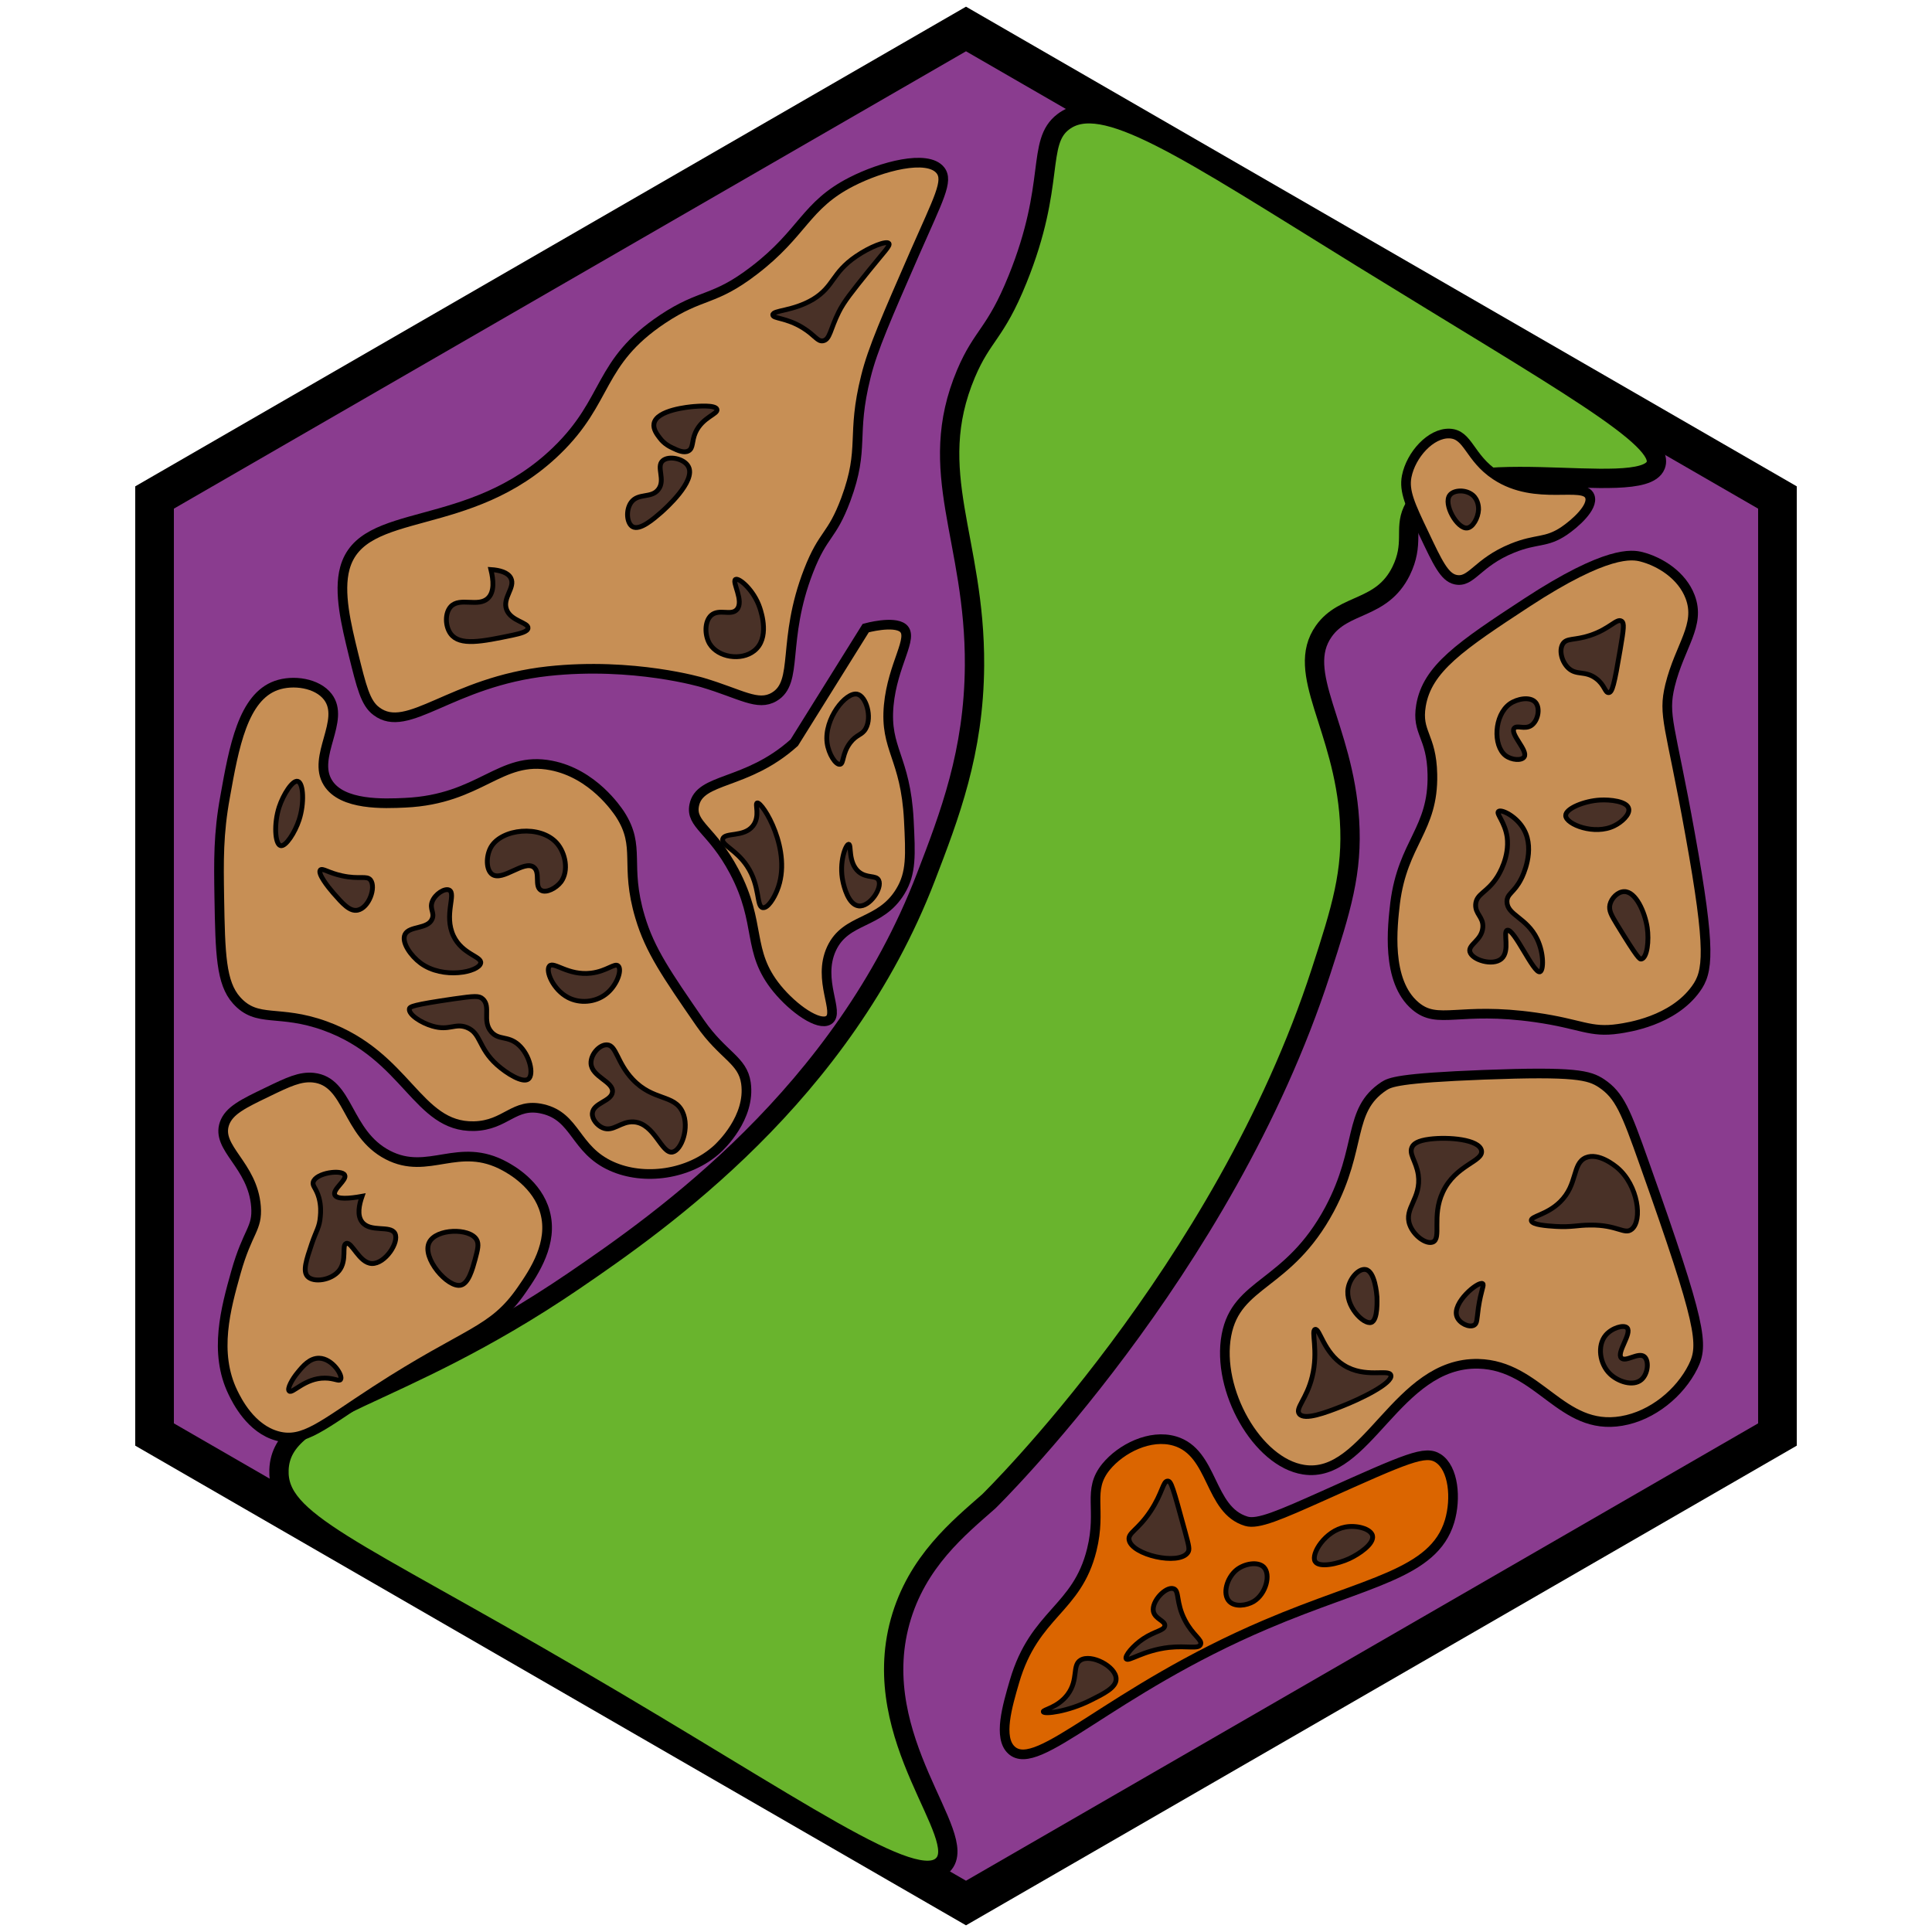 <?xml version="1.0" encoding="utf-8"?><!-- Generator: Adobe Illustrator 26.0.3, SVG Export Plug-In . SVG Version: 6.00 Build 0)  --><svg version="1.1" id="Ebene_2" xmlns="http://www.w3.org/2000/svg" xmlns:xlink="http://www.w3.org/1999/xlink" x="0px" y="0px"	 viewBox="0 0 100 100" style="enable-background:new 0 0 100 100;" xml:space="preserve"><style type="text/css">	.st0{fill:#8A3C8F;stroke:#000000;stroke-width:2;stroke-miterlimit:10;}	.st1{fill:#69B42D;stroke:#000000;stroke-miterlimit:10;}	.st2{fill:#C78F55;stroke:#000000;stroke-width:0.5;stroke-miterlimit:10;}	.st3{fill:#C78F55;stroke:#000000;stroke-width:0.5;stroke-miterlimit:10;}	.st4{fill:none;stroke:#000000;stroke-miterlimit:10;}	.st5{fill:#DB6500;stroke:#000000;stroke-width:0.5;stroke-miterlimit:10;}	.st6{fill:#493127;stroke:#000000;stroke-width:0.25;stroke-miterlimit:10;}	.st7{fill:#493127;stroke:#000000;stroke-width:0.25;stroke-miterlimit:10;}</style><polygon class="st0" points="92,25.75 50,1.5 8,25.75 8,74.25 50,98.5 92,74.25 "/><path class="st1" d="M55.04,6.3c-1.42,1.07-0.37,3.21-2.37,8.15c-1.15,2.85-1.81,2.86-2.67,4.89c-2.15,5.1,0.48,8.54,0.44,15.11	c-0.03,4.49-1.29,7.76-2.52,10.96C43.59,56.66,34.26,63.19,29.7,66.3c-9.32,6.35-15.14,6.49-15.26,9.78	c-0.1,2.68,3.72,3.97,15.38,10.78c11.54,6.73,17.54,11.15,18.99,9.66c1.44-1.48-3.91-6.47-2.22-12.59c0.86-3.11,3.06-4.87,4.59-6.22	c0,0,12.15-11.88,17.19-27.41c1.06-3.26,1.65-5.17,1.48-7.85c-0.31-4.85-2.85-7.63-1.33-9.78c1.05-1.49,2.99-1.07,4-3.11	c0.69-1.41,0.16-2.17,0.59-3.11c1.56-3.42,11.87-0.52,12.59-2.37c0.54-1.39-4.79-4.31-15.28-10.78C61.26,7.64,57.07,4.76,55.04,6.3z	"/><path class="st2" d="M17.85,29.41c-0.34,1.25,0.07,2.92,0.44,4.44c0.42,1.69,0.62,2.54,1.19,2.96c1.63,1.24,3.84-1.52,8.89-2.07	c4.42-0.48,8,0.59,8,0.59c1.98,0.59,2.85,1.24,3.7,0.74c1.3-0.76,0.37-2.89,1.78-6.52c0.77-1.98,1.19-1.72,1.93-3.7	c1-2.7,0.26-3.27,1.04-6.37c0.35-1.42,1.08-3.07,2.52-6.37c1.25-2.85,1.77-3.75,1.33-4.3C48,7.98,45.63,8.61,44.07,9.41	c-2.39,1.22-2.49,2.64-5.04,4.59c-2.11,1.62-2.7,1.16-4.74,2.52c-3.37,2.25-2.76,4.18-5.48,6.81C24.3,27.7,18.75,26.12,17.85,29.41z	"/><path class="st3" d="M14.3,35.48c0.87-0.31,2.12-0.13,2.67,0.59c0.93,1.22-0.84,3.09,0,4.44c0.73,1.19,2.92,1.09,4,1.04	c3.92-0.18,4.9-2.45,7.56-1.93c2.17,0.42,3.41,2.3,3.56,2.52c1.11,1.72,0.22,2.59,1.04,5.33c0.51,1.72,1.38,2.97,3.11,5.48	c1.18,1.7,2.2,1.91,2.37,3.11c0.25,1.79-1.32,3.26-1.48,3.41c-1.47,1.34-3.8,1.65-5.48,0.89c-1.91-0.86-1.83-2.56-3.56-2.96	c-1.49-0.35-1.89,0.85-3.56,0.89c-2.95,0.06-3.45-3.65-7.7-5.19c-2.43-0.88-3.51-0.12-4.59-1.33c-0.8-0.9-0.84-2.39-0.89-5.33	c-0.03-1.88-0.05-3.28,0.3-5.19C12.11,38.66,12.58,36.09,14.3,35.48z"/><path class="st4" d="M38.59,56.07"/><path class="st2" d="M13.85,56.52c1.07-0.52,1.69-0.81,2.37-0.74c1.86,0.2,1.68,2.87,3.85,4c2.12,1.1,3.65-0.74,6.07,0.59	c0.29,0.16,1.68,0.92,2.07,2.37c0.44,1.59-0.56,3.09-1.19,4c-1.54,2.24-2.78,2.12-7.61,5.26c-2.71,1.76-3.69,2.69-5.04,2.33	c-1.39-0.37-2.11-1.84-2.31-2.25c-1.01-2.07-0.37-4.37,0.15-6.22c0.61-2.17,1.13-2.24,1.04-3.41c-0.17-2.17-2.08-3.01-1.63-4.3	C11.86,57.48,12.58,57.13,13.85,56.52z"/><path class="st5" d="M60.81,74.59c-1.28-0.38-2.79,0.39-3.56,1.33c-1,1.23-0.21,2.16-0.74,4.3c-0.77,3.11-2.96,3.26-4,6.81	c-0.37,1.27-0.86,2.92-0.15,3.56c1.36,1.23,5.05-3.06,13.19-6.52c5.18-2.21,8.65-2.58,9.48-5.33c0.35-1.18,0.21-2.74-0.59-3.26	c-0.67-0.43-1.59-0.02-5.93,1.93c-2.26,1.01-3.4,1.51-4,1.33C62.56,78.16,62.83,75.19,60.81,74.59z"/><path class="st2" d="M63.48,69.11c-0.53,2.83,1.59,6.59,4,6.96c3.27,0.51,4.81-5.58,9.04-5.48c3.15,0.08,4.29,3.49,7.41,2.96	c1.61-0.27,3.03-1.47,3.7-2.81c0.56-1.13,0.47-2.11-2.52-10.52c-0.96-2.71-1.28-3.52-2.22-4.15c-0.64-0.42-1.35-0.62-6.07-0.44	c-4.45,0.17-4.88,0.39-5.19,0.59c-1.9,1.26-1.1,3.15-2.81,6.37C66.67,66.6,64,66.33,63.48,69.11z"/><path class="st3" d="M73.26,52.07c1.18,1,2.22,0.02,6.22,0.59c2.39,0.34,2.8,0.81,4.3,0.59c0.47-0.07,2.8-0.4,4-2.07	c0.63-0.87,0.8-1.92-0.3-8c-1.03-5.74-1.42-6.12-1.04-7.7c0.51-2.07,1.6-3.12,1.04-4.59c-0.42-1.11-1.55-1.82-2.52-2.07	c-0.48-0.12-1.77-0.35-5.93,2.37c-3.44,2.25-5.16,3.42-5.48,5.33c-0.24,1.43,0.55,1.54,0.59,3.56c0.06,2.88-1.53,3.51-1.93,6.67	C72.08,47.91,71.72,50.77,73.26,52.07z"/><path class="st3" d="M75.33,30c0.84,0.19,1.1-0.88,2.96-1.63c1.26-0.51,1.72-0.25,2.67-0.89c0.53-0.36,1.53-1.22,1.33-1.78	c-0.29-0.82-2.77,0.29-4.87-1.1c-1.38-0.91-1.41-2.12-2.39-2.16c-0.97-0.04-2,1.1-2.22,2.22c-0.15,0.76,0.19,1.5,0.89,2.96	C74.41,29.12,74.76,29.87,75.33,30z"/><path class="st2" d="M41.11,38.44l3.7-5.93l0,0c0,0,1.44-0.4,1.93,0c0.58,0.48-0.54,1.86-0.74,4c-0.21,2.28,0.87,2.67,1.04,5.93	c0.09,1.82,0.14,2.75-0.44,3.7c-1.05,1.73-2.81,1.35-3.56,2.96c-0.76,1.64,0.46,3.32-0.15,3.7c-0.51,0.32-1.81-0.58-2.67-1.63	c-1.6-1.96-0.77-3.33-2.22-6.07c-1.15-2.17-2.26-2.41-2.07-3.41C36.2,40.23,38.63,40.67,41.11,38.44z"/><path class="st6" d="M25.41,29.48c0.13,0.54,0.19,1.15-0.15,1.48c-0.5,0.49-1.46-0.07-1.93,0.44c-0.31,0.34-0.29,1.02,0,1.41	c0.47,0.63,1.6,0.4,3.19,0.07c0.42-0.09,0.8-0.19,0.81-0.37c0.03-0.29-0.89-0.36-1.11-0.96c-0.23-0.61,0.47-1.14,0.22-1.63	C26.29,29.63,25.87,29.51,25.41,29.48z"/><path class="st6" d="M34.22,26.52c-0.38,0.33-1.1,0.96-1.48,0.74c-0.3-0.18-0.36-0.86-0.07-1.26c0.37-0.5,1.05-0.19,1.41-0.67	c0.38-0.5-0.13-1.17,0.22-1.48c0.31-0.28,1.11-0.12,1.33,0.3C36.04,24.91,34.41,26.35,34.22,26.52z"/><path class="st6" d="M33.85,21.93c-0.05,0.28,0.16,0.56,0.3,0.74c0.23,0.31,0.52,0.45,0.67,0.52c0.27,0.13,0.58,0.27,0.81,0.15	c0.27-0.14,0.16-0.49,0.37-0.96c0.36-0.79,1.18-0.95,1.11-1.19c-0.07-0.25-1.04-0.16-1.19-0.15C35.69,21.06,33.97,21.21,33.85,21.93	z"/><path class="st6" d="M40,16.3c0.01,0.2,0.69,0.13,1.56,0.67c0.63,0.39,0.75,0.72,1.04,0.67c0.36-0.06,0.37-0.6,0.81-1.48	c0.27-0.55,0.7-1.08,1.56-2.15c0.78-0.97,1.12-1.29,1.04-1.41c-0.12-0.16-0.99,0.18-1.7,0.67c-1.26,0.86-1.13,1.55-2.22,2.22	C41.03,16.12,39.99,16.05,40,16.3z"/><path class="st6" d="M36.81,31.85c0.41-0.36,1.03,0.04,1.33-0.3c0.39-0.43-0.27-1.44-0.07-1.56c0.17-0.1,0.95,0.54,1.26,1.48	c0.08,0.25,0.52,1.58-0.3,2.22c-0.66,0.52-1.86,0.35-2.3-0.37C36.47,32.88,36.46,32.17,36.81,31.85z"/><path class="st6" d="M44.37,35.93c-0.59-0.13-1.72,1.28-1.56,2.52c0.08,0.59,0.45,1.15,0.67,1.11c0.2-0.03,0.1-0.55,0.52-1.11	c0.34-0.45,0.62-0.39,0.81-0.74C45.15,37.11,44.83,36.03,44.37,35.93z"/><path class="st6" d="M39.19,41.56c-0.13,0.04,0.17,0.69-0.22,1.19c-0.47,0.6-1.45,0.32-1.56,0.67c-0.1,0.31,0.69,0.55,1.26,1.41	c0.69,1.04,0.47,2.09,0.81,2.15c0.26,0.04,0.58-0.49,0.74-0.89C41.06,44.04,39.45,41.48,39.19,41.56z"/><path class="st6" d="M43.93,43.7c-0.15-0.01-0.52,0.94-0.3,1.93c0.05,0.23,0.27,1.19,0.81,1.26c0.58,0.07,1.24-0.93,1.04-1.33	c-0.14-0.28-0.61-0.08-1.04-0.44C43.88,44.63,44.08,43.71,43.93,43.7z"/><path class="st7" d="M15.41,40.44c-0.27-0.07-0.75,0.69-0.96,1.33c-0.28,0.86-0.22,1.92,0.07,2c0.27,0.07,0.75-0.69,0.96-1.33	C15.76,41.59,15.71,40.52,15.41,40.44z"/><path class="st7" d="M17.7,45.33c0.91,0.2,1.28-0.03,1.48,0.22c0.29,0.38-0.08,1.44-0.67,1.56c-0.41,0.08-0.77-0.33-1.26-0.89	c-0.28-0.32-0.82-1.01-0.67-1.19C16.7,44.92,17,45.18,17.7,45.33z"/><path class="st7" d="M22.37,46.67c-0.14,0.38,0.13,0.57,0,0.89c-0.22,0.55-1.19,0.35-1.41,0.81c-0.19,0.41,0.31,1.11,0.81,1.48	c1.17,0.86,3.02,0.46,3.11,0c0.07-0.35-0.95-0.44-1.41-1.41c-0.51-1.08,0.16-2.18-0.22-2.37C23.02,45.96,22.52,46.27,22.37,46.67z"	/><path class="st7" d="M25.41,43.85c-0.26,0.46-0.26,1.18,0.07,1.41c0.54,0.37,1.65-0.76,2.15-0.37c0.35,0.27,0.02,0.98,0.37,1.19	c0.27,0.16,0.78-0.1,1.04-0.44c0.41-0.57,0.23-1.49-0.22-2C27.97,42.68,25.96,42.89,25.41,43.85z"/><path class="st7" d="M28.44,50c-0.22,0.24,0.18,1.22,0.96,1.63c0.61,0.32,1.39,0.25,1.93-0.15C31.93,51.04,32.21,50.2,32,50	c-0.18-0.18-0.58,0.27-1.41,0.37C29.4,50.51,28.67,49.75,28.44,50z"/><path class="st7" d="M21.19,52.22c-0.05,0.29,0.6,0.72,1.19,0.89c0.88,0.26,1.16-0.17,1.78,0.07c0.75,0.3,0.58,1.05,1.56,1.93	c0.5,0.45,1.34,0.97,1.63,0.74c0.29-0.23,0.09-1.24-0.52-1.78c-0.55-0.48-1.02-0.21-1.41-0.67c-0.48-0.57,0.01-1.31-0.44-1.7	c-0.19-0.17-0.42-0.15-1.48,0C21.37,52.01,21.21,52.1,21.19,52.22z"/><path class="st7" d="M30.59,55.04c0.03,0.7,1.17,0.94,1.11,1.48c-0.05,0.49-1,0.56-1.04,1.11c-0.02,0.3,0.24,0.61,0.52,0.74	c0.56,0.25,0.95-0.35,1.63-0.3c1.08,0.08,1.43,1.67,2,1.56c0.46-0.09,0.89-1.26,0.52-2.07c-0.43-0.93-1.52-0.56-2.59-1.7	c-0.82-0.87-0.83-1.77-1.33-1.78C31.02,54.07,30.57,54.58,30.59,55.04z"/><path class="st6" d="M17.33,61.85c0.11,0.24,0.75,0.19,1.41,0.07c-0.15,0.43-0.27,0.98,0,1.33c0.43,0.56,1.47,0.15,1.7,0.59	c0.24,0.46-0.51,1.58-1.19,1.56c-0.66-0.02-1.04-1.15-1.33-1.04c-0.25,0.09,0.06,0.87-0.37,1.41c-0.4,0.5-1.32,0.63-1.63,0.3	c-0.26-0.28-0.06-0.87,0.22-1.7c0.23-0.68,0.4-0.85,0.44-1.41c0.02-0.21,0.04-0.55-0.07-0.96c-0.14-0.5-0.35-0.61-0.3-0.81	c0.13-0.49,1.48-0.67,1.63-0.37C17.98,61.07,17.2,61.56,17.33,61.85z"/><path class="st6" d="M22.22,64.3c0.36-0.71,2.07-0.75,2.44-0.15c0.15,0.24,0.06,0.54-0.07,1.04c-0.14,0.51-0.34,1.24-0.74,1.33	C23.18,66.68,21.81,65.1,22.22,64.3z"/><path class="st6" d="M16.52,70.3c-0.49-0.01-0.84,0.41-1.11,0.74c-0.27,0.32-0.57,0.85-0.44,0.96c0.16,0.16,0.81-0.68,1.85-0.67	c0.48,0,0.74,0.19,0.81,0.07C17.76,71.21,17.22,70.32,16.52,70.3z"/><path class="st7" d="M75.93,27.33c-0.51,0.04-1.24-1.24-0.89-1.7c0.2-0.27,0.82-0.31,1.19,0c0.3,0.26,0.3,0.65,0.3,0.74	C76.51,26.81,76.23,27.31,75.93,27.33z"/><path class="st7" d="M80.89,33.33c-0.21,0.34-0.05,0.94,0.3,1.26c0.42,0.38,0.85,0.11,1.41,0.52c0.47,0.34,0.47,0.76,0.67,0.74	c0.18-0.02,0.28-0.39,0.59-2.22c0.19-1.12,0.22-1.38,0.07-1.48c-0.25-0.16-0.6,0.4-1.63,0.74C81.48,33.16,81.09,33.01,80.89,33.33z"	/><path class="st7" d="M77.93,39.11c0.32,0.24,0.83,0.27,0.96,0.07c0.22-0.32-0.74-1.18-0.52-1.48c0.14-0.19,0.55,0.08,0.89-0.15	c0.34-0.23,0.48-0.88,0.22-1.19c-0.28-0.33-0.96-0.19-1.33,0.07C77.33,37.02,77.27,38.6,77.93,39.11z"/><path class="st7" d="M81.04,42.22c0.02,0.45,1.5,1.03,2.52,0.52c0.37-0.18,0.82-0.58,0.74-0.89c-0.09-0.38-0.97-0.47-1.48-0.44	C82.02,41.45,81.02,41.85,81.04,42.22z"/><path class="st7" d="M77.56,42c0.15-0.13,0.96,0.26,1.33,0.96c0.57,1.06-0.08,2.39-0.15,2.52C78.37,46.22,78,46.24,78,46.67	c0.01,0.7,1.02,0.82,1.56,1.93c0.37,0.77,0.33,1.64,0.15,1.7c-0.33,0.11-1.35-2.28-1.7-2.15c-0.23,0.08,0.17,1.08-0.3,1.48	c-0.45,0.38-1.52,0.06-1.63-0.37c-0.09-0.38,0.62-0.58,0.67-1.26c0.04-0.54-0.4-0.68-0.37-1.19c0.04-0.56,0.59-0.6,1.11-1.41	c0.09-0.14,0.65-1.04,0.52-2.07C77.89,42.53,77.43,42.12,77.56,42z"/><path class="st7" d="M84.07,46.15c-0.33,0-0.66,0.33-0.74,0.67c-0.07,0.31,0.08,0.56,0.37,1.04c1.07,1.75,1.17,1.8,1.26,1.78	c0.3-0.07,0.4-0.96,0.3-1.63C85.14,47.22,84.67,46.14,84.07,46.15z"/><path class="st6" d="M73.11,59.33c-0.23,0.38,0.19,0.74,0.3,1.48c0.17,1.23-0.76,1.72-0.44,2.59c0.21,0.57,0.85,1.02,1.19,0.89	c0.47-0.19-0.07-1.34,0.52-2.59c0.66-1.42,2.12-1.58,2-2.15c-0.12-0.58-1.71-0.71-2.67-0.59C73.35,59.04,73.18,59.22,73.11,59.33z"	/><path class="st6" d="M80.74,62.22c-0.69,0.67-1.52,0.73-1.48,0.96c0.04,0.22,0.81,0.27,1.26,0.3c0.84,0.05,1.12-0.07,1.78-0.07	c1.41-0.02,1.78,0.51,2.15,0.22c0.58-0.45,0.34-2.28-0.74-3.19c-0.11-0.09-0.96-0.8-1.63-0.52C81.36,60.23,81.68,61.31,80.74,62.22z	"/><path class="st6" d="M69.78,66.67c-0.17,0.92,0.79,1.9,1.19,1.78c0.37-0.11,0.3-1.24,0.3-1.33c-0.01-0.12-0.1-1.33-0.59-1.41	C70.32,65.65,69.87,66.16,69.78,66.67z"/><path class="st6" d="M75.41,68.15c0.13,0.35,0.64,0.58,0.89,0.44c0.16-0.09,0.14-0.3,0.22-0.89c0.14-0.94,0.32-1.2,0.22-1.26	C76.51,66.3,75.14,67.44,75.41,68.15z"/><path class="st6" d="M83.11,69.11c-0.45,0.54-0.31,1.49,0.22,2c0.41,0.4,1.2,0.67,1.63,0.3c0.35-0.31,0.4-0.98,0.15-1.19	c-0.31-0.25-0.96,0.3-1.19,0.07c-0.27-0.27,0.56-1.27,0.3-1.56C84.05,68.55,83.43,68.73,83.11,69.11z"/><path class="st6" d="M68.07,68.81c-0.22,0.07,0.18,1.1-0.15,2.44c-0.28,1.16-0.89,1.64-0.67,1.93c0.27,0.36,1.4-0.08,2.15-0.37	c1.08-0.42,2.71-1.23,2.59-1.63c-0.1-0.34-1.33,0.18-2.44-0.52C68.51,70.01,68.31,68.74,68.07,68.81z"/><path class="st7" d="M58.44,79.7c-0.06-0.37,0.45-0.49,1.11-1.48c0.63-0.95,0.64-1.56,0.89-1.56c0.18,0,0.27,0.32,0.89,2.59	c0.21,0.78,0.26,0.95,0.15,1.11C61.02,81.04,58.57,80.48,58.44,79.7z"/><path class="st7" d="M64,81.26c-0.5,0.41-0.74,1.25-0.37,1.63c0.29,0.3,0.89,0.22,1.26,0c0.64-0.39,0.9-1.4,0.52-1.78	C65.1,80.81,64.41,80.93,64,81.26z"/><path class="st7" d="M69.63,79.04c-1.03,0.19-1.79,1.39-1.56,1.78c0.2,0.34,1.18,0.13,1.78-0.15c0.49-0.23,1.29-0.76,1.19-1.19	C70.94,79.12,70.2,78.93,69.63,79.04z"/><path class="st7" d="M59.7,83.41c0.09,0.4,0.62,0.48,0.59,0.74c-0.03,0.25-0.51,0.27-1.11,0.67c-0.53,0.35-0.98,0.9-0.89,1.04	c0.11,0.17,0.88-0.44,2.22-0.59c0.95-0.1,1.52,0.1,1.63-0.15c0.11-0.24-0.4-0.47-0.81-1.26c-0.48-0.92-0.27-1.53-0.59-1.63	C60.35,82.1,59.59,82.88,59.7,83.41z"/><path class="st7" d="M55.93,85.93c-0.45,0.27-0.09,1-0.67,1.78c-0.52,0.69-1.29,0.78-1.26,0.89c0.04,0.14,1.26,0,2.44-0.59	c0.68-0.34,1.34-0.66,1.33-1.11C57.77,86.26,56.48,85.59,55.93,85.93z"/></svg>